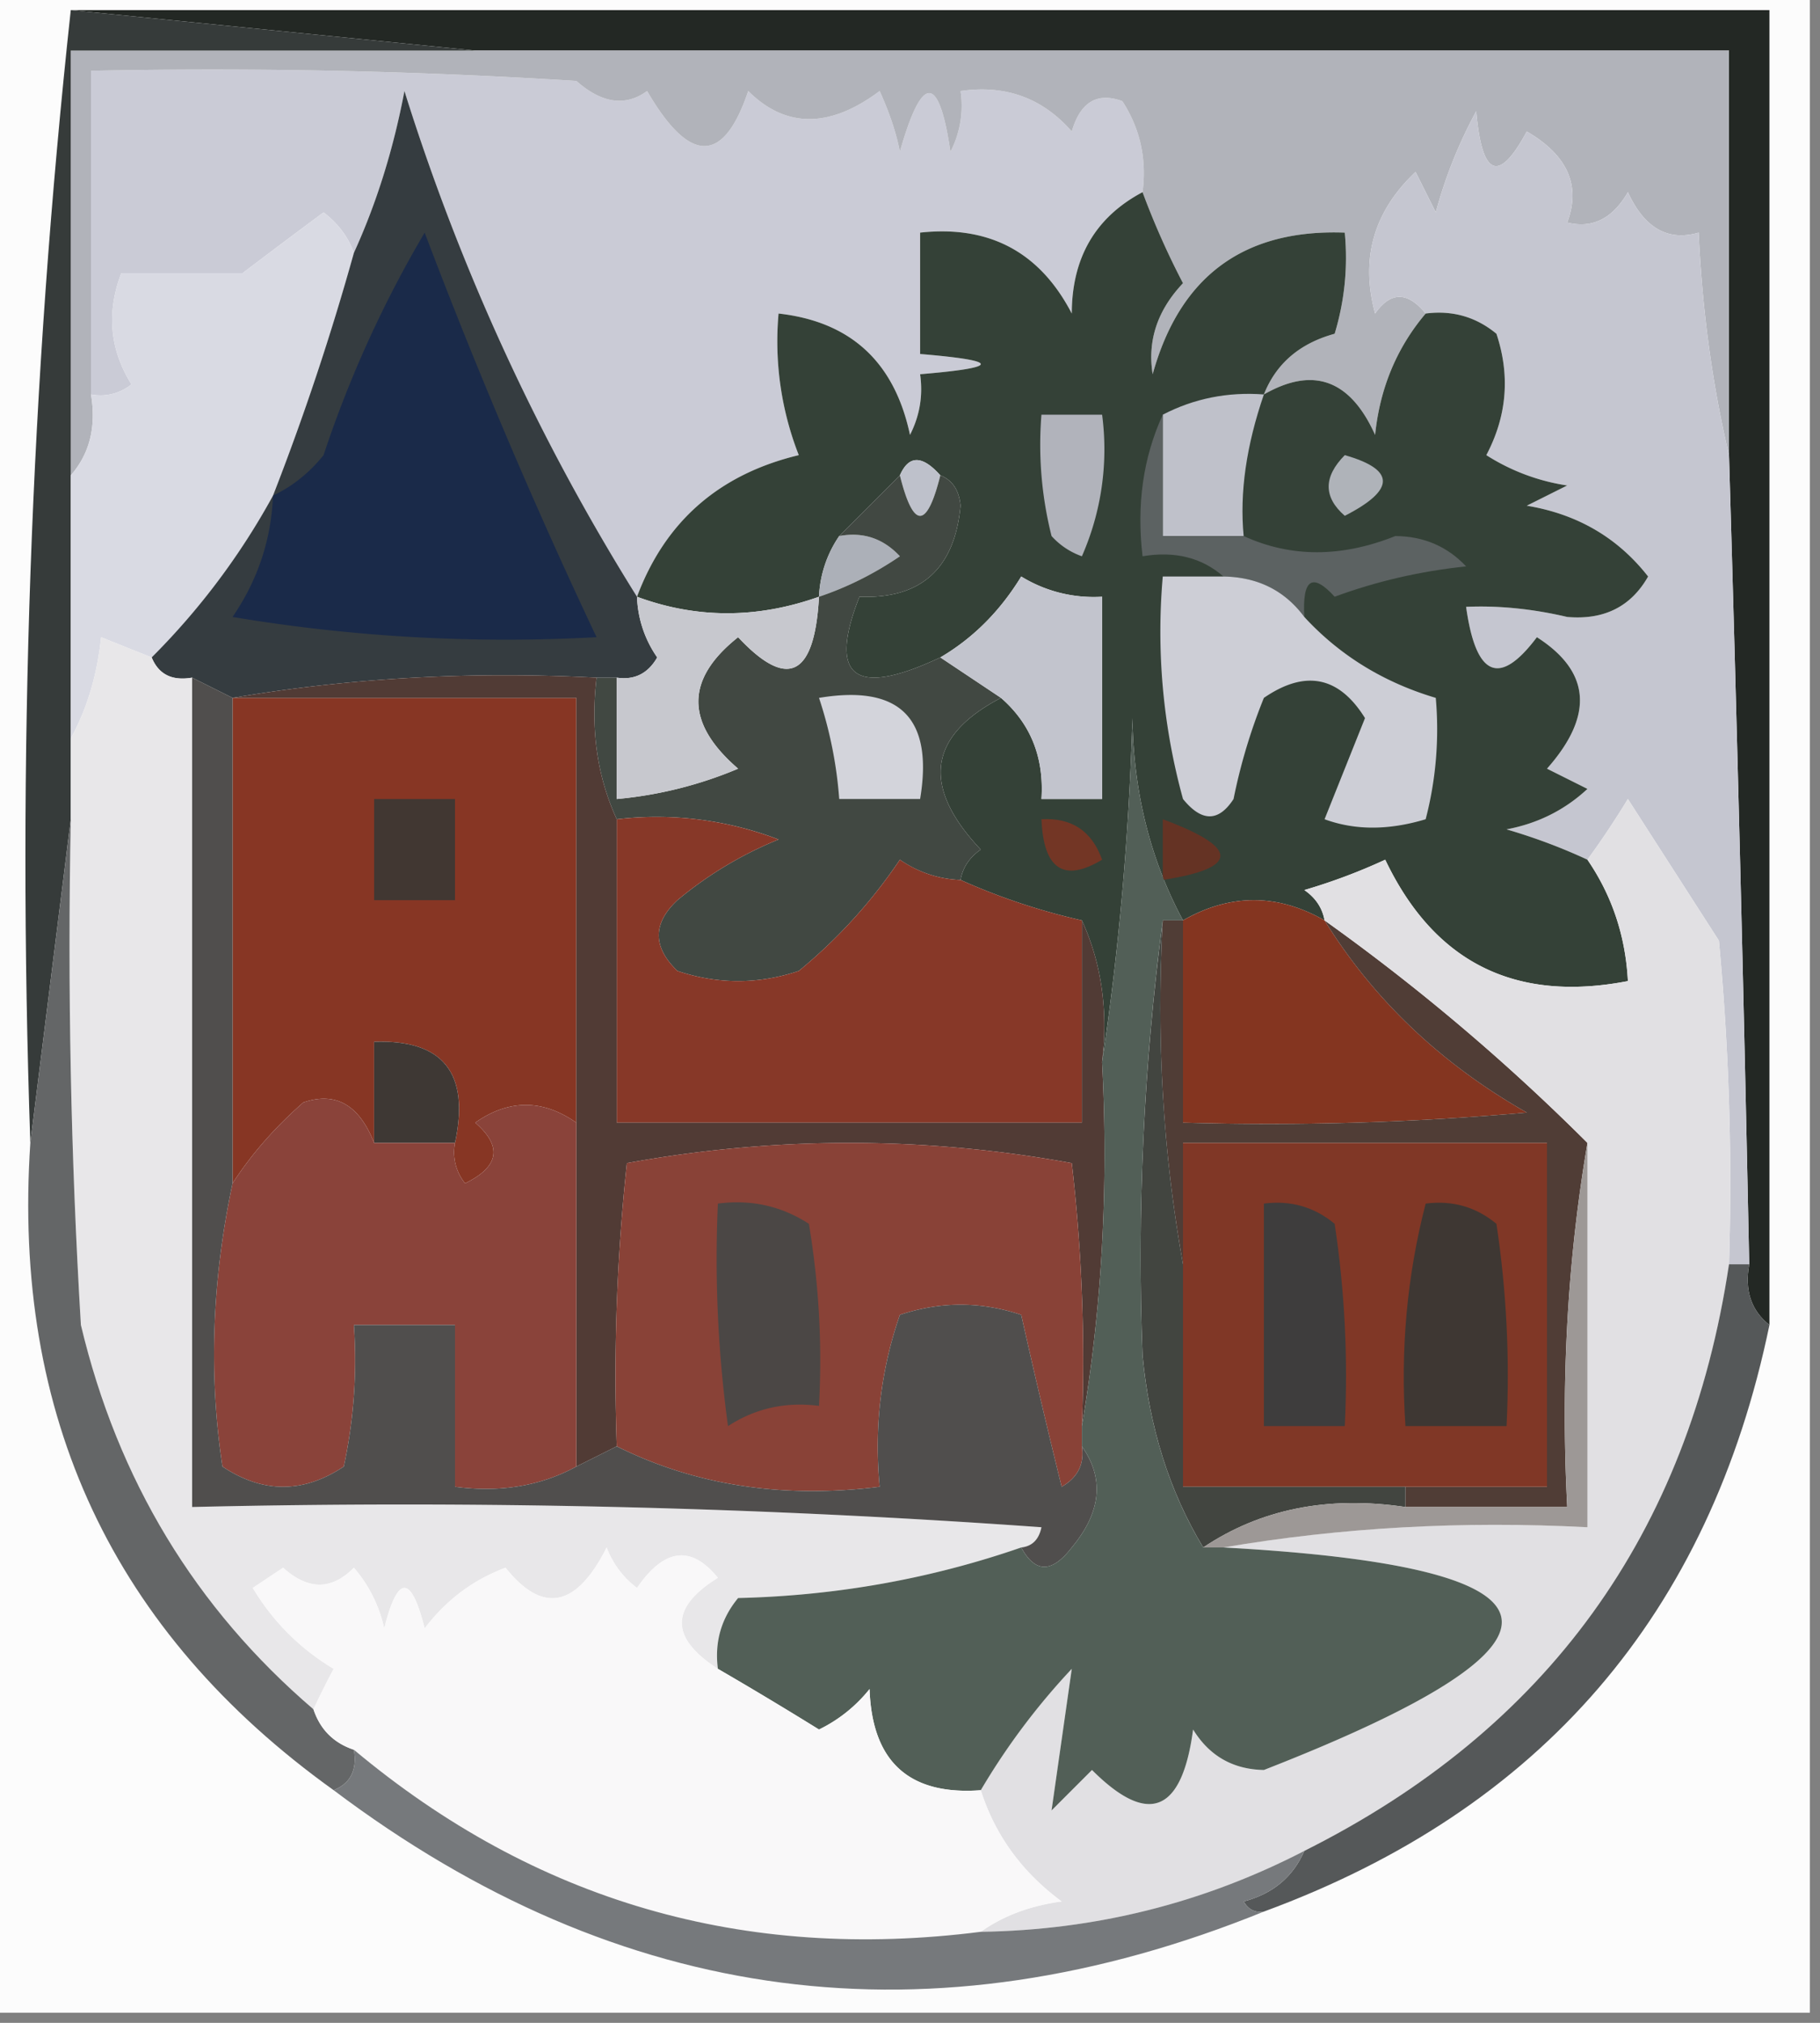 <svg xmlns="http://www.w3.org/2000/svg" width="90" height="100" style="shape-rendering:geometricPrecision;text-rendering:geometricPrecision;image-rendering:optimizeQuality;fill-rule:evenodd;clip-rule:evenodd"><rect width="100%" height="100%" fill="#808080" stroke="none"/><path style="opacity:1" fill="#fcfcfc" d="M-.5-.5h90v100h-90V-.5z"/><path style="opacity:1" fill="#232824" d="M3.5.5h84v65c-.904-.709-1.237-1.709-1-3-.27-13.335-.603-26.669-1-40v-20h-62l-20-2z"/><path style="opacity:1" fill="#cacbd6" d="M56.5 9.5c-2.328 1.236-3.494 3.236-3.5 6-1.577-3.039-4.077-4.372-7.5-4v6c4 .333 4 .667 0 1a4.932 4.932 0 0 1-.5 3c-.764-3.6-2.93-5.6-6.5-6a15.42 15.42 0 0 0 1 7c-3.942.946-6.609 3.28-8 7A107.954 107.954 0 0 1 20 4.5c-.546 2.88-1.38 5.546-2.5 8-.283-.79-.783-1.456-1.5-2a457.036 457.036 0 0 0-4 3H6c-.743 1.94-.576 3.774.5 5.5a2.428 2.428 0 0 1-2 .5v-16c8.007-.166 16.007 0 24 .5 1.26 1.113 2.427 1.28 3.5.5 2.112 3.627 3.779 3.627 5 0 1.861 1.848 4.028 1.848 6.5 0 .498 1.103.83 2.103 1 3 1.098-3.86 1.93-3.86 2.5 0 .483-.948.65-1.948.5-3 2.222-.322 4.056.345 5.5 2 .423-1.456 1.256-1.956 2.5-1.5.88 1.356 1.214 2.856 1 4.5z"/><path style="opacity:1" fill="#b1b3ba" d="M23.5 2.5h62v20c-.823-3.477-1.323-7.144-1.5-11-1.519.443-2.685-.224-3.5-2-.757 1.311-1.757 1.811-3 1.5.684-1.827.017-3.327-2-4.5-1.383 2.576-2.217 2.242-2.5-1a22.949 22.949 0 0 0-2 5l-1-2c-2.071 1.955-2.738 4.288-2 7 .77-1.098 1.603-1.098 2.5 0-1.43 1.689-2.264 3.689-2.5 6-1.228-2.733-3.061-3.4-5.5-2 .605-1.526 1.771-2.526 3.5-3 .493-1.634.66-3.3.5-5-4.989-.182-8.155 2.151-9.5 7-.265-1.663.235-3.163 1.5-4.5a39.175 39.175 0 0 1-2-4.5c.214-1.644-.12-3.144-1-4.5-1.244-.456-2.077.044-2.5 1.5-1.444-1.655-3.278-2.322-5.5-2a4.932 4.932 0 0 1-.5 3c-.57-3.86-1.402-3.86-2.5 0-.17-.897-.502-1.897-1-3-2.472 1.848-4.639 1.848-6.5 0-1.221 3.627-2.888 3.627-5 0-1.073.78-2.24.613-3.5-.5-7.993-.5-15.993-.666-24-.5v16c.268 1.599-.066 2.932-1 4v-21h20z"/><path style="opacity:1" fill="#363b3a" d="m3.5.5 20 2h-20v38l-2 16c-.654-19.03.013-37.697 2-56z"/><path style="opacity:1" fill="#c5c6d0" d="M85.5 22.5c.397 13.331.73 26.665 1 40h-1c.166-5.344 0-10.677-.5-16l-4.5-7a44.293 44.293 0 0 1-2 3c-1.266-.59-2.6-1.09-4-1.5 1.544-.29 2.877-.956 4-2l-2-1c2.328-2.63 2.161-4.797-.5-6.5-1.85 2.462-3.017 1.962-3.5-1.5 1.61-.07 3.276.096 5 .5 1.819.158 3.152-.509 4-2-1.503-1.922-3.503-3.088-6-3.5l2-1a10.253 10.253 0 0 1-4-1.5c1.02-1.933 1.187-3.933.5-6-1.011-.837-2.178-1.17-3.5-1-.897-1.098-1.73-1.098-2.5 0-.738-2.712-.071-5.045 2-7l1 2a22.949 22.949 0 0 1 2-5c.283 3.242 1.117 3.576 2.5 1 2.017 1.173 2.684 2.673 2 4.5 1.243.311 2.243-.189 3-1.5.815 1.776 1.981 2.443 3.5 2 .177 3.856.677 7.523 1.5 11z"/><path style="opacity:1" fill="#d9dae3" d="M17.5 12.5a126.554 126.554 0 0 1-4 12 35.085 35.085 0 0 1-6 8c-.716-.283-1.55-.616-2.5-1-.198 1.882-.698 3.548-1.5 5v-13c.934-1.068 1.268-2.401 1-4a2.428 2.428 0 0 0 2-.5c-1.076-1.726-1.243-3.56-.5-5.5h6c1.137-.864 2.47-1.864 4-3 .717.544 1.217 1.21 1.5 2z"/><path style="opacity:1" fill="#344137" d="M56.5 9.5a39.175 39.175 0 0 0 2 4.5c-1.265 1.337-1.765 2.837-1.5 4.5 1.345-4.849 4.511-7.182 9.5-7 .16 1.7-.007 3.366-.5 5-1.729.474-2.895 1.474-3.5 3 2.439-1.4 4.272-.733 5.5 2 .236-2.311 1.07-4.311 2.5-6 1.322-.17 2.489.163 3.5 1 .687 2.067.52 4.067-.5 6a10.253 10.253 0 0 0 4 1.5l-2 1c2.497.412 4.497 1.578 6 3.5-.848 1.491-2.181 2.158-4 2-1.724-.404-3.39-.57-5-.5.483 3.462 1.65 3.962 3.5 1.5 2.661 1.703 2.828 3.87.5 6.5l2 1c-1.123 1.044-2.456 1.71-4 2 1.4.41 2.734.91 4 1.5 1.22 1.782 1.886 3.782 2 6-5.576 1.08-9.576-.92-12-6a28.83 28.83 0 0 1-4 1.5c.556.383.89.883 1 1.5-2.333-1.333-4.667-1.333-7 0-1.617-3.01-2.45-6.343-2.5-10-.173 5.848-.673 11.515-1.5 17 .302-2.56-.032-4.893-1-7a31.705 31.705 0 0 1-6-2c.11-.617.444-1.117 1-1.5-2.942-3.118-2.609-5.618 1-7.5 1.468 1.28 2.135 2.946 2 5h3v-10a6.845 6.845 0 0 1-4-1c-1.049 1.716-2.382 3.049-4 4-4.238 1.997-5.572.997-4-3 3.04.12 4.708-1.38 5-4.5-.07-.765-.403-1.265-1-1.5-.896-1.006-1.562-1.006-2 0l-3 3a5.728 5.728 0 0 0-1 3c-3.056 1.088-6.056 1.088-9 0 1.391-3.72 4.058-6.054 8-7a15.42 15.42 0 0 1-1-7c3.57.4 5.736 2.4 6.5 6 .483-.948.65-1.948.5-3 4-.333 4-.667 0-1v-6c3.423-.372 5.923.961 7.5 4 .006-2.764 1.172-4.764 3.5-6z"/><path style="opacity:1" fill="#bec1cb" d="M46.5 23.5c-.667 2.667-1.333 2.667-2 0 .438-1.006 1.104-1.006 2 0z"/><path style="opacity:1" fill="#afb3b9" d="M66.5 22.5c2.512.716 2.512 1.716 0 3-1.062-.925-1.062-1.925 0-3z"/><path style="opacity:1" fill="#b1b3bb" d="M51.5 20.5h3a13.117 13.117 0 0 1-1 7 3.646 3.646 0 0 1-1.5-1 18.436 18.436 0 0 1-.5-6z"/><path style="opacity:1" fill="#bfc1ca" d="M62.5 19.5c-.871 2.532-1.205 4.865-1 7h-4v-6c1.542-.8 3.209-1.134 5-1z"/><path style="opacity:1" fill="#5c6262" d="M57.5 20.5v6h4c2.33 1.066 4.83 1.066 7.5 0 1.404.01 2.57.51 3.5 1.5-2.264.236-4.43.736-6.5 1.5-1.107-1.212-1.607-.879-1.5 1-.967-1.306-2.3-1.973-4-2-1.068-.934-2.401-1.268-4-1-.302-2.56.032-4.893 1-7z"/><path style="opacity:1" fill="#acb0b8" d="M41.5 26.5c1.175-.219 2.175.114 3 1-1.266.862-2.6 1.53-4 2a5.728 5.728 0 0 1 1-3z"/><path style="opacity:1" fill="#414842" d="M44.5 23.5c.667 2.667 1.333 2.667 2 0 .597.235.93.735 1 1.5-.292 3.12-1.96 4.62-5 4.5-1.572 3.997-.238 4.997 4 3l3 2c-3.609 1.882-3.942 4.382-1 7.5-.556.383-.89.883-1 1.5a5.576 5.576 0 0 1-3-1 25.607 25.607 0 0 1-5 5.5c-2 .667-4 .667-6 0-1.231-1.183-1.231-2.35 0-3.5a18.941 18.941 0 0 1 5-3 16.869 16.869 0 0 0-8-1c-.968-2.107-1.302-4.44-1-7h1v6a20.088 20.088 0 0 0 6-1.5c-2.62-2.257-2.62-4.423 0-6.5 2.449 2.618 3.782 1.95 4-2 1.4-.47 2.734-1.138 4-2-.825-.886-1.825-1.219-3-1l3-3z"/><path style="opacity:1" fill="#353c40" d="M31.5 29.5a5.576 5.576 0 0 0 1 3c-.457.797-1.124 1.13-2 1h-1c-6.19-.323-12.19.01-18 1l-2-1c-.992.172-1.658-.162-2-1a35.085 35.085 0 0 0 6-8 126.554 126.554 0 0 0 4-12c1.12-2.454 1.954-5.12 2.5-8a107.954 107.954 0 0 0 11.5 25z"/><path style="opacity:1" fill="#1a2a49" d="M13.5 24.5c.958-.453 1.792-1.12 2.5-2a56.784 56.784 0 0 1 5-11 271.496 271.496 0 0 0 8.5 20 81.872 81.872 0 0 1-18-1c1.247-1.823 1.914-3.823 2-6z"/><path style="opacity:1" fill="#c2c4cd" d="m49.5 34.5-3-2c1.618-.951 2.951-2.284 4-4a6.845 6.845 0 0 0 4 1v10h-3c.135-2.054-.532-3.72-2-5z"/><path style="opacity:1" fill="#cdced6" d="M60.5 28.5c1.7.027 3.033.694 4 2 1.75 1.898 3.916 3.231 6.5 4a17.64 17.64 0 0 1-.5 6c-1.83.552-3.497.552-5 0l2-5c-1.286-2.07-2.953-2.404-5-1a28.04 28.04 0 0 0-1.5 5c-.741 1.14-1.575 1.14-2.5 0a31.121 31.121 0 0 1-1-11h3z"/><path style="opacity:1" fill="#873624" d="M11.5 34.5h17v21c-1.666-1.166-3.333-1.166-5 0 1.355 1.175 1.188 2.175-.5 3a2.428 2.428 0 0 1-.5-2c.744-3.45-.59-5.116-4-5v5c-.737-1.882-1.904-2.548-3.5-2-1.405 1.23-2.571 2.564-3.5 4v-24z"/><path style="opacity:1" fill="#c7c8ce" d="M31.5 29.5c2.944 1.088 5.944 1.088 9 0-.218 3.95-1.551 4.618-4 2-2.62 2.077-2.62 4.243 0 6.5a20.088 20.088 0 0 1-6 1.5v-6c.876.13 1.543-.203 2-1a5.576 5.576 0 0 1-1-3z"/><path style="opacity:1" fill="#d3d4db" d="M40.5 34.5c4-.667 5.667 1 5 5h-4a20.677 20.677 0 0 0-1-5z"/><path style="opacity:1" fill="#733625" d="M51.5 40.5c1.495-.085 2.495.581 3 2-1.896 1.14-2.896.473-3-2z"/><path style="opacity:1" fill="#653324" d="M57.5 40.5c3.797 1.411 3.797 2.411 0 3v-3z"/><path style="opacity:1" fill="#413732" d="M18.5 39.5h4v5h-4v-5z"/><path style="opacity:1" fill="#843520" d="M65.5 45.5c2.429 3.924 5.762 7.091 10 9.5-5.657.5-11.324.666-17 .5v-10c2.333-1.333 4.667-1.333 7 0z"/><path style="opacity:1" fill="#873828" d="M30.5 40.5c2.747-.313 5.413.02 8 1a18.941 18.941 0 0 0-5 3c-1.231 1.15-1.231 2.317 0 3.5 2 .667 4 .667 6 0a25.607 25.607 0 0 0 5-5.5c.917.627 1.917.96 3 1a31.705 31.705 0 0 0 6 2v10h-23v-15z"/><path style="opacity:1" fill="#3e3834" d="M22.5 56.5h-4v-5c3.41-.116 4.744 1.55 4 5z"/><path style="opacity:1" fill="#e8e7e9" d="M7.5 32.5c.342.838 1.008 1.172 2 1v41c14.016-.333 28.016 0 42 1-.124.607-.457.94-1 1-4.485 1.552-9.152 2.386-14 2.5-.837 1.011-1.17 2.178-1 3.5-2.377-1.53-2.377-3.03 0-4.5-1.319-1.628-2.652-1.461-4 .5a4.452 4.452 0 0 1-1.5-2c-1.497 2.968-3.163 3.301-5 1-1.605.6-2.938 1.6-4 3-.667-2.667-1.333-2.667-2 0a6.807 6.807 0 0 0-1.5-3c-1.098 1.115-2.265 1.115-3.5 0l-1.5 1c1 1.667 2.333 3 4 4-.363.683-.696 1.35-1 2-5.843-5.003-9.676-11.336-11.5-19a312.94 312.94 0 0 1-.5-25v-4c.802-1.452 1.302-3.118 1.5-5 .95.384 1.784.717 2.5 1z"/><path style="opacity:1" fill="#513b35" d="M11.5 34.5c5.81-.99 11.81-1.323 18-1-.302 2.56.032 4.893 1 7v15h23v-10c.968 2.107 1.302 4.44 1 7 .323 6.19-.01 12.19-1 18a84.938 84.938 0 0 0-.5-13 61.002 61.002 0 0 0-22 0 98.433 98.433 0 0 0-.5 14l-2 1v-38h-17z"/><path style="opacity:1" fill="#503d36" d="M57.5 45.5h1v10c5.676.166 11.343 0 17-.5-4.238-2.409-7.571-5.576-10-9.5a103.058 103.058 0 0 1 13 11c-.99 5.81-1.323 11.81-1 18h-8v-1h7v-17h-18v6c-.989-5.475-1.322-11.142-1-17z"/><path style="opacity:1" fill="#e1e0e3" d="M85.5 62.5c-2 13.326-9 22.993-21 29-4.999 2.583-10.332 3.916-16 4 1.108-.79 2.442-1.29 4-1.5-1.964-1.451-3.297-3.284-4-5.5a33.956 33.956 0 0 1 4.5-6l-1 7 2-2c2.784 2.784 4.45 2.117 5-2 .804 1.305 1.97 1.971 3.5 2 16.326-6.37 15.659-10.036-2-11 5.81-.99 11.81-1.323 18-1v-19a103.058 103.058 0 0 0-13-11c-.11-.617-.444-1.117-1-1.5a28.83 28.83 0 0 0 4-1.5c2.424 5.08 6.424 7.08 12 6-.114-2.218-.78-4.218-2-6a44.293 44.293 0 0 0 2-3l4.5 7c.5 5.323.666 10.656.5 16z"/><path style="opacity:1" fill="#803726" d="M69.5 73.5h-11v-17h18v17h-7z"/><path style="opacity:1" fill="#894237" d="M53.5 70.5v1c.13.876-.203 1.543-1 2-.708-2.866-1.375-5.7-2-8.5-2-.667-4-.667-6 0-.944 2.72-1.277 5.552-1 8.5-4.794.597-9.127-.07-13-2-.166-4.678 0-9.345.5-14a61.002 61.002 0 0 1 22 0c.499 4.32.666 8.654.5 13z"/><path style="opacity:1" fill="#4b4745" d="M35.5 59.5c1.644-.214 3.144.12 4.5 1 .498 2.982.665 5.982.5 9-1.644-.213-3.144.12-4.5 1a60.94 60.94 0 0 1-.5-11z"/><path style="opacity:1" fill="#8a433a" d="M18.5 56.5h4a2.428 2.428 0 0 0 .5 2c1.688-.825 1.855-1.825.5-3 1.667-1.166 3.334-1.166 5 0v17c-1.765.961-3.765 1.295-6 1v-8h-5a24.939 24.939 0 0 1-.5 7c-2 1.333-4 1.333-6 0-.687-4.54-.52-9.206.5-14 .929-1.436 2.095-2.77 3.5-4 1.596-.548 2.763.118 3.5 2z"/><path style="opacity:1" fill="#3e3733" d="M70.5 59.5c1.322-.17 2.489.163 3.5 1 .498 3.317.665 6.65.5 10h-5c-.256-3.77.077-7.436 1-11z"/><path style="opacity:1" fill="#3e3d3d" d="M62.5 59.5c1.322-.17 2.489.163 3.5 1 .498 3.317.665 6.65.5 10h-4v-11z"/><path style="opacity:1" fill="#504e4d" d="m9.5 33.5 2 1v24c-1.02 4.794-1.187 9.46-.5 14 2 1.333 4 1.333 6 0 .497-2.31.663-4.643.5-7h5v8c2.235.295 4.235-.039 6-1l2-1c3.873 1.93 8.206 2.597 13 2-.277-2.948.056-5.78 1-8.5 2-.667 4-.667 6 0 .625 2.8 1.292 5.634 2 8.5.797-.457 1.13-1.124 1-2 1.121 1.59.954 3.256-.5 5-.977 1.274-1.81 1.274-2.5 0 .543-.06.876-.393 1-1a441.882 441.882 0 0 0-42-1v-41z"/><path style="opacity:1" fill="#424540" d="M57.5 45.5c-.322 5.858.011 11.525 1 17v11h11v1c-3.83-.569-7.163.098-10 2-1.667-2.761-2.667-5.928-3-9.5-.277-7.14.056-14.308 1-21.5z"/><path style="opacity:1" fill="#646667" d="M3.5 40.5c-.166 8.34 0 16.673.5 25 1.824 7.664 5.657 13.997 11.5 19 .333 1 1 1.667 2 2 .172.992-.162 1.658-1 2-10.909-7.821-15.909-18.488-15-32l2-16z"/><path style="opacity:1" fill="#9d9896" d="M78.5 56.5v19c-6.19-.323-12.19.01-18 1h-1c2.837-1.902 6.17-2.569 10-2h8c-.323-6.19.01-12.19 1-18z"/><path style="opacity:1" fill="#525f57" d="M58.5 45.5h-1a127.142 127.142 0 0 0-1 21.5c.333 3.572 1.333 6.739 3 9.5h1c17.659.964 18.326 4.63 2 11-1.53-.029-2.696-.695-3.5-2-.55 4.117-2.216 4.784-5 2l-2 2 1-7a33.956 33.956 0 0 0-4.5 6c-3.544.261-5.377-1.406-5.5-5a7.253 7.253 0 0 1-2.5 2 196.822 196.822 0 0 0-5-3c-.17-1.322.163-2.489 1-3.5 4.848-.114 9.515-.948 14-2.5.69 1.274 1.523 1.274 2.5 0 1.454-1.744 1.621-3.41.5-5v-1c.99-5.81 1.323-11.81 1-18 .827-5.485 1.327-11.152 1.5-17 .05 3.657.883 6.99 2.5 10z"/><path style="opacity:1" fill="#f9f8f9" d="M35.5 82.5c1.632.946 3.299 1.946 5 3a7.253 7.253 0 0 0 2.5-2c.123 3.594 1.956 5.261 5.5 5 .703 2.216 2.036 4.049 4 5.5-1.558.21-2.892.71-4 1.5-11.712 1.491-22.045-1.509-31-9-1-.333-1.667-1-2-2 .304-.65.637-1.317 1-2-1.667-1-3-2.333-4-4l1.5-1c1.235 1.115 2.402 1.115 3.5 0a6.807 6.807 0 0 1 1.5 3c.667-2.667 1.333-2.667 2 0 1.062-1.4 2.395-2.4 4-3 1.837 2.301 3.503 1.968 5-1a4.452 4.452 0 0 0 1.5 2c1.348-1.961 2.681-2.128 4-.5-2.377 1.47-2.377 2.97 0 4.5z"/><path style="opacity:1" fill="#555859" d="M85.5 62.5h1c-.237 1.291.096 2.291 1 3-2.957 14.29-11.29 23.957-25 29-.438.065-.772-.101-1-.5 1.442-.377 2.442-1.21 3-2.5 12-6.007 19-15.674 21-29z"/><path style="opacity:1" fill="#76797c" d="M17.5 86.5c8.955 7.491 19.288 10.491 31 9 5.668-.084 11.001-1.417 16-4-.558 1.29-1.558 2.123-3 2.5.228.399.562.565 1 .5-16.478 6.682-31.812 4.682-46-6 .838-.342 1.172-1.008 1-2z"/></svg>